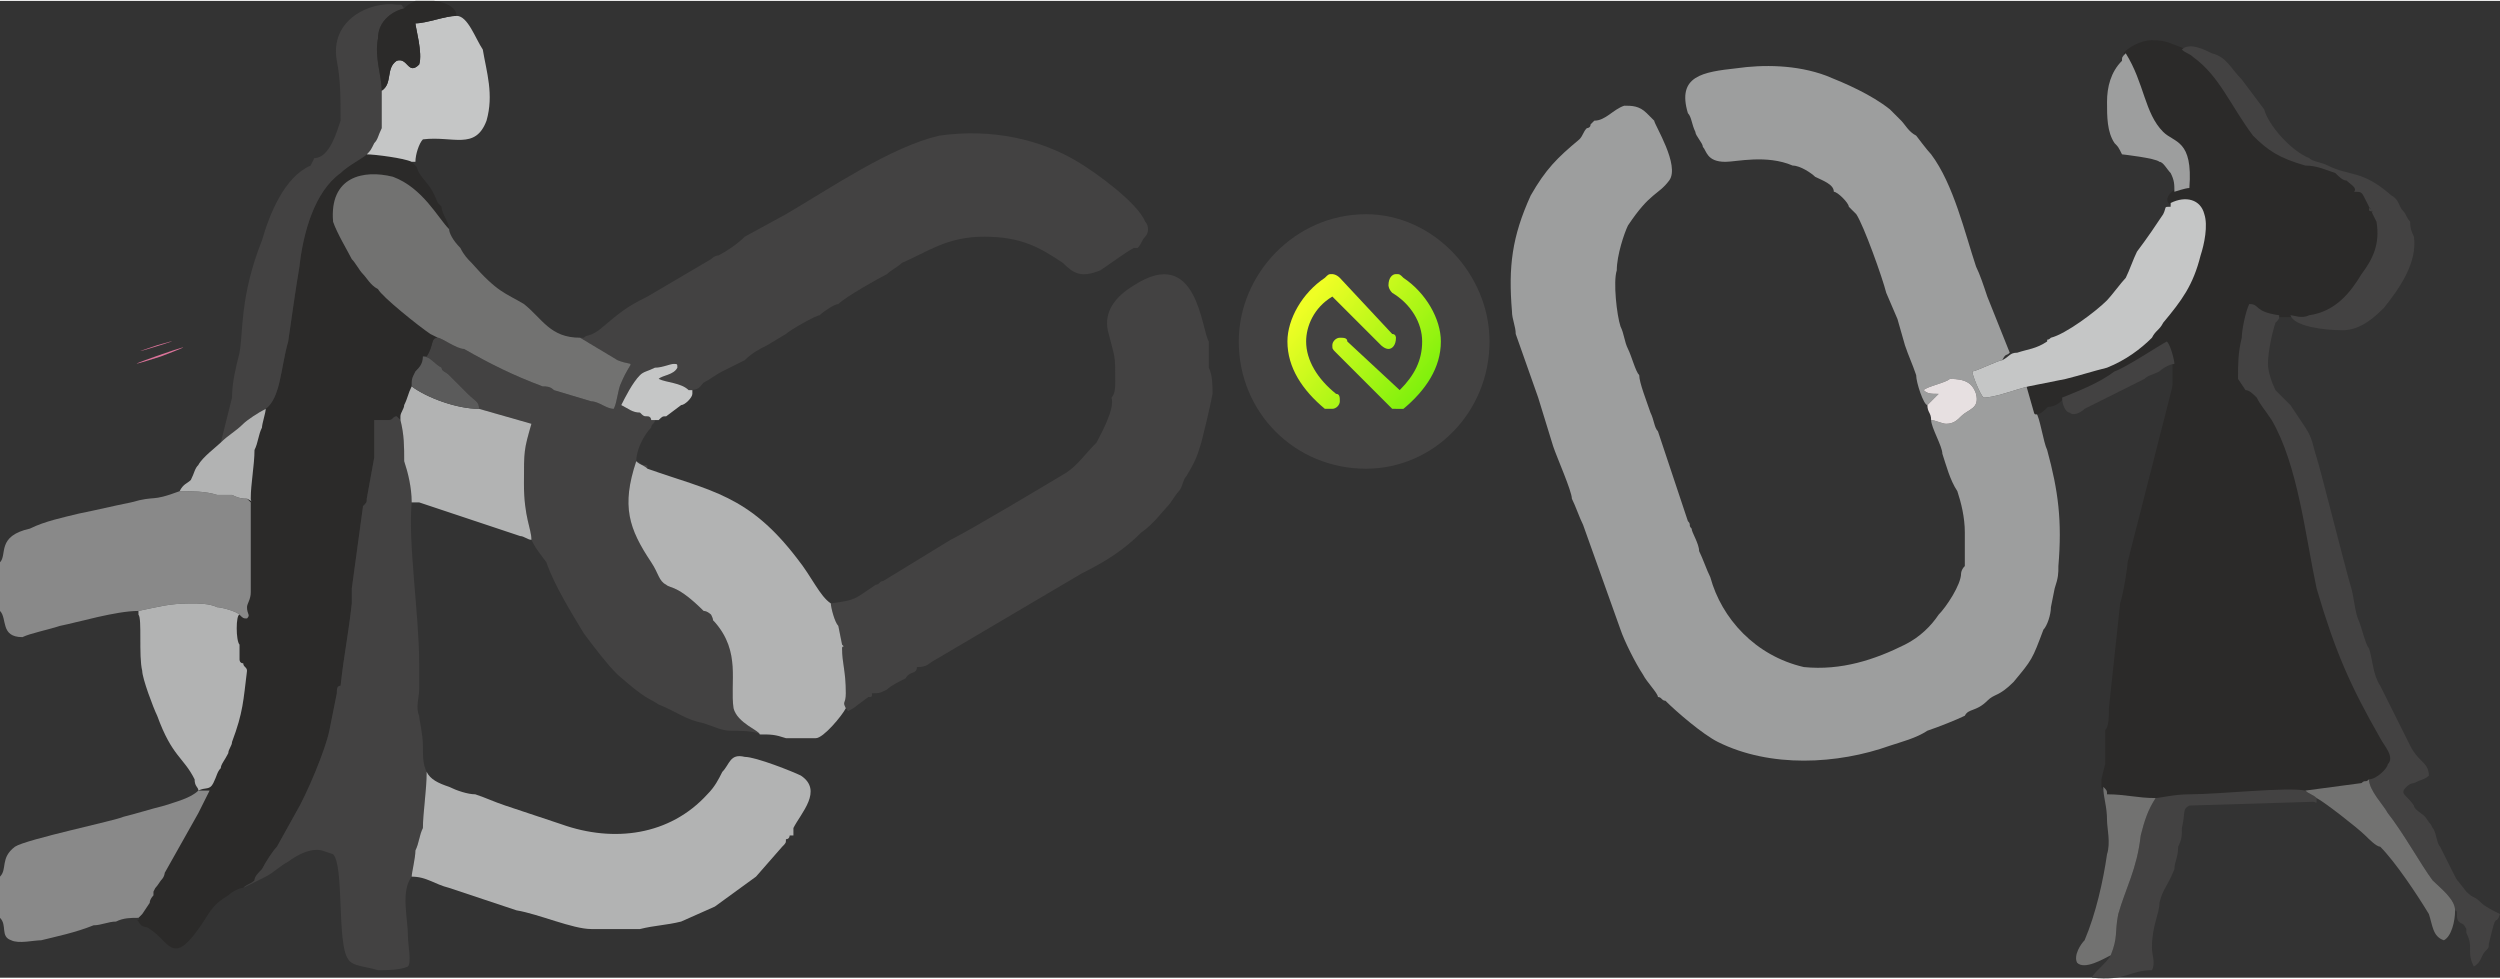 <?xml version="1.0" encoding="UTF-8"?>
<!DOCTYPE svg PUBLIC "-//W3C//DTD SVG 1.1//EN" "http://www.w3.org/Graphics/SVG/1.1/DTD/svg11.dtd">
<!-- Creator: CorelDRAW 2021 (64-Bit) -->
<svg xmlns="http://www.w3.org/2000/svg" xml:space="preserve" width="654px" height="256px" version="1.1" style="shape-rendering:geometricPrecision; text-rendering:geometricPrecision; image-rendering:optimizeQuality; fill-rule:evenodd; clip-rule:evenodd"
viewBox="0 0 6.68 2.61"
 xmlns:xlink="http://www.w3.org/1999/xlink"
 xmlns:xodm="http://www.corel.com/coreldraw/odm/2003">
 <rect x="0" y="0" width="6.68" height="2.61" fill="#333333" stroke="none"/>
 <defs>
  <style type="text/css">
   <![CDATA[
    .str0 {stroke:#2B2A29;stroke-width:0.01;stroke-linecap:round;stroke-linejoin:round;stroke-miterlimit:22.926}
    .fil6 {fill:#C5C6C6}
    .fil3 {fill:#B2B3B3}
    .fil0 {fill:#9D9E9E}
    .fil4 {fill:#898989}
    .fil5 {fill:#727271}
    .fil7 {fill:#5B5B5B}
    .fil1 {fill:#434242}
    .fil2 {fill:#2B2A29}
    .fil9 {fill:#DB739A}
    .fil8 {fill:#E7E0E1}
    .fil10 {fill:#434242;fill-rule:nonzero}
    .fil11 {fill:url(#id0);fill-rule:nonzero}
    .fil12 {fill:url(#id1);fill-rule:nonzero}
   ]]>
  </style>
  <linearGradient id="id0" gradientUnits="userSpaceOnUse" x1="3.49" y1="0.81" x2="3.81" y2="1.08">
   <stop offset="0" style="stop-opacity:1; stop-color:#EFFE25"/>
   <stop offset="1" style="stop-opacity:1; stop-color:#75EF0A"/>
  </linearGradient>
  <linearGradient id="id1" gradientUnits="userSpaceOnUse" xlink:href="#id0" x1="3.49" y1="0.81" x2="3.81" y2="1.08">
  </linearGradient>
 </defs>
 <g id="Layer_x0020_1">
  <path class="fil0" d="M4.55 0.39c0.01,0.01 0.01,0.04 0.06,0.04 0.03,0 0.11,-0.02 0.18,0.01 0.02,0 0.05,0.02 0.06,0.03 0.02,0.01 0.05,0.02 0.05,0.04 0.01,0 0.04,0.03 0.04,0.04l0.02 0.02c0.02,0.03 0.07,0.17 0.08,0.21l0.03 0.07 0.02 0.07c0.01,0.03 0.02,0.05 0.03,0.08 0,0.02 0.02,0.08 0.03,0.08 0,0 0.03,-0.03 0.03,-0.03 -0.02,0 -0.03,0 -0.04,-0.01 0.01,-0.01 0.06,-0.02 0.07,-0.03 0.04,0 0.06,0.01 0.07,0.04 0.01,0.04 -0.02,0.04 -0.04,0.06 -0.01,0.01 -0.02,0.02 -0.04,0.02 -0.01,0 -0.03,-0.01 -0.04,-0.01 0,0.02 0.03,0.07 0.03,0.09 0.01,0.03 0.02,0.07 0.04,0.1 0.01,0.03 0.02,0.07 0.02,0.11 0,0.03 0,0.05 0,0.09 -0.01,0.01 -0.01,0.02 -0.01,0.02 0,0.03 -0.04,0.09 -0.06,0.11 -0.02,0.03 -0.05,0.06 -0.09,0.08 -0.08,0.04 -0.17,0.07 -0.27,0.06 -0.13,-0.03 -0.22,-0.13 -0.25,-0.24 -0.01,-0.02 -0.02,-0.05 -0.03,-0.07 0,-0.02 -0.02,-0.05 -0.02,-0.06 -0.01,-0.01 0,-0.01 -0.01,-0.02l-0.08 -0.24c-0.01,-0.01 -0.01,-0.03 -0.02,-0.05 -0.01,-0.03 -0.03,-0.08 -0.03,-0.1 -0.01,-0.01 -0.02,-0.05 -0.03,-0.07 -0.01,-0.02 -0.01,-0.04 -0.02,-0.06 -0.01,-0.03 -0.02,-0.12 -0.01,-0.15 0,-0.04 0.02,-0.1 0.03,-0.12 0.06,-0.09 0.08,-0.08 0.11,-0.12 0.03,-0.04 -0.04,-0.15 -0.04,-0.16l-0.02 -0.02c-0.02,-0.02 -0.04,-0.02 -0.06,-0.02 -0.03,0.01 -0.05,0.04 -0.08,0.04l-0.01 0.01c0,0.01 -0.01,0.01 -0.01,0.01 -0.01,0.01 -0.01,0.02 -0.02,0.03 -0.06,0.05 -0.09,0.08 -0.13,0.15 -0.05,0.11 -0.06,0.19 -0.05,0.31 0,0.02 0.01,0.04 0.01,0.06l0.06 0.17 0.04 0.13c0.01,0.03 0.05,0.12 0.05,0.14 0.01,0.02 0.02,0.05 0.03,0.07l0.1 0.28c0.01,0.03 0.04,0.09 0.06,0.12 0.01,0.02 0.04,0.05 0.04,0.06 0.01,0 0.01,0.01 0.02,0.01 0.03,0.03 0.1,0.09 0.14,0.11 0.14,0.07 0.32,0.06 0.46,0.01 0.03,-0.01 0.07,-0.02 0.1,-0.04 0.03,-0.01 0.08,-0.03 0.1,-0.04 0.01,-0.02 0.03,-0.01 0.06,-0.04 0.02,-0.02 0.03,-0.01 0.07,-0.05 0.05,-0.06 0.05,-0.06 0.08,-0.14 0.01,-0.01 0.02,-0.04 0.02,-0.06l0.01 -0.05c0.01,-0.03 0.01,-0.04 0.01,-0.06 0.01,-0.12 0,-0.2 -0.03,-0.31 -0.01,-0.02 -0.02,-0.09 -0.03,-0.1l-0.02 -0.07c-0.04,0.01 -0.09,0.03 -0.12,0.03 -0.01,-0.01 -0.03,-0.06 -0.03,-0.07 0.01,0 0.07,-0.03 0.08,-0.03 0.01,-0.02 0.01,-0.01 0.02,-0.02 -0.02,-0.05 -0.04,-0.1 -0.06,-0.15 -0.01,-0.03 -0.02,-0.06 -0.03,-0.08 -0.03,-0.09 -0.06,-0.22 -0.12,-0.3 -0.01,-0.01 -0.04,-0.05 -0.04,-0.05 -0.02,-0.01 -0.03,-0.03 -0.04,-0.04 -0.01,-0.01 -0.02,-0.02 -0.03,-0.03 -0.05,-0.04 -0.12,-0.07 -0.17,-0.09 -0.08,-0.03 -0.17,-0.03 -0.24,-0.02 -0.09,0.01 -0.16,0.02 -0.13,0.12 0.01,0.01 0.01,0.03 0.02,0.05 0,0.01 0.02,0.03 0.02,0.04z"/>
  <path class="fil1" d="M1.92 0.68c-0.01,0 -0.02,0.01 -0.02,0.01l-0.17 0.1c-0.06,0.03 -0.07,0.04 -0.13,0.09 -0.03,0.02 -0.03,0.01 -0.04,0.02l-0.01 0 0.1 0.06c0.05,0.02 0.04,-0.01 0.01,0.06 -0.01,0.02 -0.01,0.05 -0.02,0.07 -0.02,0 -0.04,-0.02 -0.06,-0.02l-0.1 -0.03c-0.01,-0.01 -0.02,-0.01 -0.03,-0.01 -0.08,-0.03 -0.14,-0.06 -0.21,-0.1 -0.02,0 -0.06,-0.03 -0.07,-0.03 -0.02,0 -0.01,0.02 -0.03,0.05 0,0 0,0 0,0l-0.01 0c0.02,0 0.03,0.02 0.05,0.03 0,0.01 0.01,0.01 0.02,0.02l0.05 0.05c0.02,0.02 0.03,0.02 0.03,0.04l0.14 0.04c-0.02,0.07 -0.02,0.07 -0.02,0.16 0,0.09 0.02,0.12 0.02,0.15 0.01,0.02 0.01,0.02 0.04,0.06 0.02,0.06 0.07,0.14 0.1,0.19 0.03,0.04 0.06,0.08 0.09,0.11 0.08,0.07 0.08,0.06 0.11,0.08 0.05,0.02 0.07,0.04 0.12,0.05 0.03,0.01 0.05,0.02 0.07,0.02 0.02,0 0.07,0 0.08,0.01 0,-0.01 -0.06,-0.03 -0.07,-0.07 -0.01,-0.07 0.02,-0.15 -0.05,-0.23 -0.01,-0.01 0,0 -0.01,-0.02 0,0 -0.01,-0.01 -0.02,-0.01 -0.07,-0.07 -0.09,-0.06 -0.1,-0.07 -0.02,-0.01 -0.02,-0.03 -0.04,-0.06 -0.06,-0.09 -0.08,-0.15 -0.04,-0.27 0.01,0.01 0.02,0.01 0.03,0.02 0,-0.01 0,-0.01 -0.01,-0.01 -0.01,0 -0.01,-0.01 -0.02,-0.01 0,-0.03 0.02,-0.07 0.04,-0.09 0,-0.01 0.01,-0.01 0.01,-0.02 0,0 0,0 0,0l-0.01 0c0,0 0,-0.01 -0.01,-0.01 -0.01,0 -0.01,0 -0.02,-0.01 -0.02,0 -0.03,-0.01 -0.05,-0.02 0.01,-0.02 0.03,-0.06 0.05,-0.08 0.01,-0.01 0.02,-0.01 0.04,-0.02 0.02,0 0.04,-0.01 0.05,-0.01 0.01,0 0.01,0 0.01,0.01 -0.01,0.02 -0.04,0.02 -0.05,0.03 0.02,0.01 0.06,0.01 0.08,0.03 0.03,0 0.03,-0.01 0.04,-0.02 0.02,-0.01 0.03,-0.02 0.05,-0.03 0.02,-0.01 0.04,-0.02 0.06,-0.03 0.02,-0.02 0.04,-0.03 0.06,-0.04l0.05 -0.03c0.01,-0.01 0.08,-0.05 0.09,-0.05 0.01,-0.01 0.04,-0.03 0.05,-0.03 0.02,-0.02 0.11,-0.07 0.13,-0.08 0.01,-0.01 0.03,-0.02 0.04,-0.03 0.07,-0.03 0.12,-0.07 0.22,-0.07 0.1,0 0.15,0.03 0.21,0.07 0.03,0.03 0.05,0.04 0.1,0.02 0.03,-0.02 0.07,-0.05 0.09,-0.06 0,0 0,0 0.01,0 0,0 0,0 0,0 0.01,-0.01 0.01,-0.02 0.02,-0.03 0.01,-0.01 0.01,-0.03 0,-0.04 -0.02,-0.05 -0.13,-0.13 -0.18,-0.16 -0.1,-0.06 -0.23,-0.09 -0.37,-0.07 -0.13,0.03 -0.29,0.14 -0.41,0.21l-0.11 0.06c-0.02,0.02 -0.05,0.04 -0.07,0.05z"/>
  <path class="fil2 str0" d="M5.81 1.03l-0.12 0.47c0,0.01 -0.01,0.08 -0.02,0.11 -0.01,0.09 -0.02,0.19 -0.03,0.28 0,0.02 0,0.05 -0.01,0.06 0,0.01 0,0.01 0,0.02 0,0.01 0,-0.01 0,0 0,0.01 0,0 0,0.01 0,0.02 0,0.04 0,0.06l-0.01 0.04 0 0.02c0.01,0.01 0.01,0.01 0.01,0.02 0.05,0 0.08,0.01 0.13,0.01 0.01,0 0.05,-0.01 0.09,-0.01 0.08,0 0.26,-0.02 0.31,-0.01l0.15 -0.02c0.01,-0.01 0.01,0 0.02,-0.01 0.02,0 0.05,-0.03 0.05,-0.04 0.02,-0.02 -0.01,-0.05 -0.02,-0.07 -0.08,-0.14 -0.12,-0.23 -0.17,-0.4 -0.03,-0.14 -0.05,-0.33 -0.12,-0.45 -0.02,-0.03 -0.03,-0.04 -0.04,-0.06 -0.01,-0.01 -0.02,-0.02 -0.03,-0.02l-0.02 -0.03c-0.01,-0.01 0.01,-0.01 -0.01,-0.01l-0.07 0c-0.02,0 -0.02,0.01 -0.04,0.01 -0.01,0 -0.03,0 -0.04,0 0,0 0,0.01 0,0.01l-0.01 0.01z"/>
  <path class="fil2" d="M0.71 1.09c0,0.01 -0.01,0.04 -0.01,0.05 -0.01,0.02 -0.01,0.04 -0.02,0.06 0,0.04 -0.01,0.09 -0.01,0.13 0,0.01 0.01,0.01 -0.01,0l0.01 0.01c0,0.03 0,0.06 0,0.09 0,0.01 0,0.02 0,0.03l0 0.12c0,0.02 -0.01,0.03 -0.01,0.04 0,0.02 0.01,0.02 0,0.03 -0.01,0 -0.01,0 -0.02,-0.01 -0.01,0 -0.01,0.07 0,0.08 0,0.01 0,0.01 0,0.01 0,0.01 0,0.02 0,0.03 0,0 0,0.01 0.01,0.01 0,0.01 0.01,0.01 0.01,0.02 -0.01,0.08 -0.01,0.11 -0.04,0.19 0,0.01 -0.01,0.02 -0.01,0.03 -0.01,0.02 -0.02,0.03 -0.02,0.04 -0.01,0.01 -0.01,0.02 -0.02,0.04 -0.01,0.02 -0.02,0.01 -0.04,0.02l0.03 0c-0.01,0.02 -0.02,0.04 -0.03,0.06l-0.09 0.16c0,0 0,0.01 -0.01,0.02 -0.02,0.03 -0.01,0.01 -0.02,0.03 0,0 0,0 0,0.01 0,0 -0.01,0.01 -0.01,0.02l-0.02 0.03c-0.01,0.01 -0.01,0.01 -0.01,0.01 0.01,0.01 -0.01,0 0,0.01 0.01,0.02 0.02,0.01 0.03,0.02 0.05,0.03 0.06,0.1 0.13,0 0.03,-0.04 0.03,-0.06 0.08,-0.09 0.01,-0.01 0.03,-0.02 0.04,-0.02 0.01,-0.01 0.02,-0.01 0.03,-0.02 0,-0.01 0.01,-0.02 0.02,-0.03 0.01,-0.02 0.03,-0.05 0.04,-0.06l0.05 -0.09c0.03,-0.05 0.08,-0.17 0.09,-0.22l0.02 -0.1c0,-0.01 0,-0.02 0.01,-0.02 0.01,-0.09 0.02,-0.13 0.03,-0.22 0,-0.02 0,-0.02 0,-0.04l0.03 -0.22c0.01,-0.01 0.01,-0.01 0.01,-0.02l0.02 -0.11 0 -0.1c0,0 0.03,0 0.04,0 0.01,0 0.01,-0.01 0.02,-0.01l0.01 0.01 0 -0.01c0,-0.01 0.01,-0.02 0.01,-0.03 0.01,-0.02 0.01,-0.03 0.02,-0.05 0,-0.02 0,-0.02 0.01,-0.04 0.01,-0.01 0.02,-0.02 0.02,-0.04l0.01 0c0,0 0,0 0,0 0.02,-0.03 0.01,-0.05 0.03,-0.05l-0.02 -0.01c-0.03,-0.02 -0.13,-0.1 -0.14,-0.12 -0.02,-0.01 -0.03,-0.03 -0.04,-0.04 -0.01,-0.01 -0.02,-0.03 -0.03,-0.04 -0.01,-0.02 -0.04,-0.07 -0.05,-0.1 -0.01,-0.12 0.08,-0.14 0.16,-0.12 0.08,0.03 0.12,0.11 0.15,0.14 0,-0.02 -0.02,-0.04 -0.02,-0.06 0,0 0,0 0,0l-0.01 -0.01c-0.02,-0.05 -0.03,-0.05 -0.05,-0.08 -0.01,-0.02 0,-0.01 -0.02,-0.03 -0.02,-0.01 -0.1,-0.02 -0.12,-0.02 -0.01,0.01 -0.05,0.03 -0.07,0.05 -0.07,0.05 -0.1,0.16 -0.11,0.25 -0.01,0.06 -0.02,0.13 -0.03,0.2 -0.02,0.07 -0.02,0.15 -0.06,0.18z"/>
  <path class="fil1" d="M2.97 1.06c0.01,0.03 -0.03,0.1 -0.04,0.12 -0.03,0.03 -0.05,0.06 -0.08,0.08 -0.05,0.03 -0.25,0.15 -0.31,0.18l-0.18 0.11c-0.01,0 -0.01,0.01 -0.02,0.01 -0.06,0.04 -0.05,0.04 -0.12,0.05 0,0.01 0.01,0.05 0.02,0.06l0.01 0.05c0.01,0.01 0,0 0,0.01 0,0.04 0.01,0.06 0.01,0.12 0,0.03 -0.01,0.02 0,0.04 0.01,0.01 0,0.01 0.02,0l0.04 -0.03c0.01,0 0.01,0 0.01,-0.01 0,0 0,0 0,0 0.02,0 0.02,0 0.04,-0.01 0.01,-0.01 0.03,-0.02 0.05,-0.03 0.01,-0.02 0.03,-0.01 0.03,-0.03 0.03,0 0.03,-0.01 0.05,-0.02l0.39 -0.23c0.06,-0.03 0.11,-0.06 0.16,-0.11 0.03,-0.02 0.06,-0.06 0.07,-0.07 0.01,-0.01 0.02,-0.03 0.03,-0.04 0.01,-0.01 0.01,-0.03 0.02,-0.04 0.03,-0.05 0.03,-0.06 0.04,-0.09 0.01,-0.04 0.02,-0.08 0.03,-0.13 0,-0.02 0,-0.05 -0.01,-0.07 0,-0.02 0,-0.05 0,-0.07 -0.02,-0.03 -0.03,-0.26 -0.2,-0.15 -0.05,0.03 -0.08,0.07 -0.07,0.12 0.02,0.08 0.02,0.06 0.02,0.14 0,0.01 0,0.03 -0.01,0.04z"/>
  <path class="fil2 str0" d="M5.68 0.14c0.05,0.08 0.05,0.16 0.1,0.21 0.03,0.03 0.08,0.02 0.07,0.15 -0.01,0 -0.04,0.01 -0.04,0.01 -0.01,0.01 -0.02,0.02 -0.01,0.03 0.04,-0.02 0.08,-0.01 0.09,0.03 0.01,0.03 0,0.08 -0.01,0.11 -0.02,0.08 -0.05,0.12 -0.1,0.18 -0.01,0.02 -0.02,0.02 -0.03,0.04 -0.03,0.03 -0.07,0.06 -0.12,0.08 -0.04,0.01 -0.07,0.02 -0.11,0.03l-0.1 0.02 0.02 0.07c0.01,0 0.02,-0.01 0.03,-0.02 0.02,0 0.03,-0.01 0.04,-0.02 0.05,-0.02 0.1,-0.04 0.14,-0.07 0.03,-0.01 0.12,-0.07 0.14,-0.08 0.01,0.01 0.02,0.05 0.02,0.06 0,0.02 0,0.04 0,0.06l0.01 -0.01c0,0 0,-0.01 0,-0.01 0.01,0 0.03,0 0.04,0 0.02,0 0.02,-0.01 0.04,-0.01l0.07 0c0.02,0 0,0 0.01,0.01 0,-0.04 0,-0.07 0.01,-0.11 0,-0.02 0.01,-0.07 0.02,-0.09 0.03,0 0.01,0.02 0.08,0.03l0.08 0c0.07,-0.01 0.11,-0.06 0.14,-0.11 0.03,-0.04 0.05,-0.08 0.04,-0.14 0,0 -0.01,-0.02 -0.01,-0.02 -0.01,-0.02 0.01,0 -0.01,-0.01 0,-0.02 0.01,0.01 0,-0.01 0,0 -0.01,-0.02 -0.01,-0.02 -0.01,-0.02 -0.01,-0.02 -0.03,-0.02 0.01,-0.01 -0.01,-0.02 -0.02,-0.03 -0.01,0 -0.02,-0.01 -0.03,-0.02 -0.03,-0.01 -0.05,-0.02 -0.08,-0.02 -0.07,-0.02 -0.1,-0.04 -0.14,-0.08 -0.06,-0.08 -0.09,-0.16 -0.16,-0.21 -0.01,-0.01 -0.02,-0.01 -0.03,-0.02 -0.03,-0.01 -0.04,-0.02 -0.08,-0.02 -0.03,0 -0.06,0.02 -0.07,0.03z"/>
  <path class="fil1" d="M0.65 2.37c0.02,-0.01 0.04,-0.02 0.06,-0.03 0.02,-0.01 0.04,-0.03 0.06,-0.04 0,0 0.05,-0.04 0.09,-0.03l0.03 0.01c0.03,0.03 0.01,0.24 0.04,0.28 0.01,0.02 0.05,0.02 0.08,0.03 0.02,0 0.06,0 0.08,-0.01 0.01,-0.01 0,-0.06 0,-0.08 0,-0.05 -0.02,-0.12 0.01,-0.16 0,-0.01 0.01,-0.05 0.01,-0.07 0.01,-0.02 0.01,-0.04 0.02,-0.06 0,-0.04 0.01,-0.1 0.01,-0.15 -0.01,-0.02 -0.01,-0.04 -0.01,-0.07 0,-0.03 -0.01,-0.07 -0.01,-0.08 -0.01,-0.02 0,-0.05 0,-0.07 0,-0.03 0,-0.05 0,-0.07 0,-0.13 -0.03,-0.32 -0.02,-0.43l0.02 0c-0.01,0 -0.01,0 -0.02,0 0,-0.04 -0.01,-0.08 -0.02,-0.11 0,-0.04 0,-0.07 -0.01,-0.11l-0.01 -0.01c-0.01,0 -0.01,0.01 -0.02,0.01 -0.01,0 -0.04,0 -0.04,0l0 0.1 -0.02 0.11c0,0.01 0,0.01 -0.01,0.02l-0.03 0.22c0,0.02 0,0.02 0,0.04 -0.01,0.09 -0.02,0.13 -0.03,0.22 -0.01,0 -0.01,0.01 -0.01,0.02l-0.02 0.1c-0.01,0.05 -0.06,0.17 -0.09,0.22l-0.05 0.09c-0.01,0.01 -0.03,0.04 -0.04,0.06 -0.01,0.01 -0.02,0.02 -0.02,0.03 -0.01,0.01 -0.02,0.01 -0.03,0.02z"/>
  <path class="fil3" d="M1.14 2.06c0,0.05 -0.01,0.11 -0.01,0.15 -0.01,0.02 -0.01,0.04 -0.02,0.06 0,0.02 -0.01,0.06 -0.01,0.07 0.04,0 0.06,0.02 0.1,0.03 0.03,0.01 0.06,0.02 0.09,0.03 0.03,0.01 0.06,0.02 0.09,0.03 0.06,0.01 0.15,0.05 0.2,0.05 0.04,0 0.1,0 0.13,0 0.04,-0.01 0.07,-0.01 0.11,-0.02l0.09 -0.04c0,0 0,0 0,0l0.11 -0.08 0.07 -0.08c0.01,-0.01 0.01,-0.01 0.01,-0.02 0.01,0 0.01,-0.01 0.01,-0.01l0.01 0c0,-0.01 0,0 0,-0.01 0,-0.01 0,0 0,-0.01 0.02,-0.04 0.08,-0.1 0.02,-0.14 -0.02,-0.01 -0.12,-0.05 -0.15,-0.05 -0.04,-0.01 -0.04,0.02 -0.06,0.04 -0.01,0.02 -0.02,0.04 -0.04,0.06 -0.1,0.11 -0.25,0.13 -0.39,0.08l-0.15 -0.05c-0.03,-0.01 -0.05,-0.02 -0.08,-0.03 -0.02,0 -0.05,-0.01 -0.07,-0.02 -0.03,-0.01 -0.05,-0.02 -0.06,-0.04z"/>
  <path class="fil3" d="M2.03 1.96c0.03,0 0.04,0 0.07,0.01 0.01,0 0.07,0 0.08,0 0.02,0 0.07,-0.06 0.08,-0.08 -0.01,-0.02 0,-0.01 0,-0.04 0,-0.06 -0.01,-0.08 -0.01,-0.12 0,-0.01 0.01,0 0,-0.01l-0.01 -0.05c-0.01,-0.01 -0.02,-0.05 -0.02,-0.06 -0.03,-0.02 -0.05,-0.07 -0.09,-0.12 -0.13,-0.17 -0.23,-0.18 -0.4,-0.24 -0.01,-0.01 -0.02,-0.01 -0.03,-0.02 -0.04,0.12 -0.02,0.18 0.04,0.27 0.02,0.03 0.02,0.05 0.04,0.06 0.01,0.01 0.03,0 0.1,0.07 0.01,0 0.02,0.01 0.02,0.01 0.01,0.02 0,0.01 0.01,0.02 0.07,0.08 0.04,0.16 0.05,0.23 0.01,0.04 0.07,0.06 0.07,0.07z"/>
  <path class="fil4" d="M0 1.5l0 0.13c0.02,0.02 0,0.07 0.06,0.07 0.02,-0.01 0.07,-0.02 0.1,-0.03 0.05,-0.01 0.15,-0.04 0.21,-0.04 0,0 0,0 0,0.01l0 -0.01c0.05,-0.01 0.08,-0.02 0.14,-0.02 0.02,0 0.05,0 0.07,0.01 0.01,0 0.05,0.01 0.06,0.02 0.01,0.01 0.01,0.01 0.02,0.01 0.01,-0.01 0,-0.01 0,-0.03 0,-0.01 0.01,-0.02 0.01,-0.04l0 -0.12c0,-0.01 0,-0.02 0,-0.03 0,-0.03 0,-0.06 0,-0.09l-0.01 -0.01c-0.01,0 -0.02,0 -0.04,-0.01 -0.01,0 -0.03,0 -0.04,0 -0.03,-0.01 -0.07,-0.01 -0.1,-0.01 -0.08,0.03 -0.06,0.01 -0.13,0.03 -0.05,0.01 -0.09,0.02 -0.14,0.03 -0.04,0.01 -0.09,0.02 -0.13,0.04 -0.09,0.02 -0.06,0.07 -0.08,0.09z"/>
  <path class="fil5" d="M1.17 0.9c0.01,0 0.05,0.03 0.07,0.03 0.07,0.04 0.13,0.07 0.21,0.1 0.01,0 0.02,0 0.03,0.01l0.1 0.03c0.02,0 0.04,0.02 0.06,0.02 0.01,-0.02 0.01,-0.05 0.02,-0.07 0.03,-0.07 0.04,-0.04 -0.01,-0.06l-0.1 -0.06c-0.08,0 -0.1,-0.05 -0.15,-0.09 -0.05,-0.03 -0.07,-0.03 -0.14,-0.11 -0.01,-0.01 -0.02,-0.02 -0.03,-0.04 -0.02,-0.02 -0.03,-0.04 -0.03,-0.05 -0.03,-0.03 -0.07,-0.11 -0.15,-0.14 -0.08,-0.02 -0.17,0 -0.16,0.12 0.01,0.03 0.04,0.08 0.05,0.1 0.01,0.01 0.02,0.03 0.03,0.04 0.01,0.01 0.02,0.03 0.04,0.04 0.01,0.02 0.11,0.1 0.14,0.12l0.02 0.01z"/>
  <path class="fil1" d="M5.98 1.01l0.02 0.03c0.01,0 0.02,0.01 0.03,0.02 0.01,0.02 0.02,0.03 0.04,0.06 0.07,0.12 0.09,0.31 0.12,0.45 0.05,0.17 0.09,0.26 0.17,0.4 0.01,0.02 0.04,0.05 0.02,0.07 0,0.01 -0.03,0.04 -0.05,0.04 0,0.03 0.04,0.07 0.05,0.09 0.04,0.05 0.09,0.14 0.12,0.18 0.02,0.02 0.06,0.05 0.06,0.08 0.01,0 0,0.02 0.01,0.03 0.01,0.01 0.01,0 0.02,0.02 0,0.01 0,0.01 0,0.01 0.01,0.02 0.01,0.03 0.01,0.04 0,0.02 0,0.03 0.01,0.05 0.02,-0.01 0.02,-0.03 0.03,-0.04 0.01,-0.01 0.01,-0.01 0.01,-0.02l0.01 -0.04c0.01,-0.04 0.01,-0.01 0.02,-0.04 -0.02,-0.01 -0.04,-0.02 -0.05,-0.03 -0.02,-0.02 -0.02,-0.01 -0.04,-0.03 -0.03,-0.04 -0.02,-0.02 -0.04,-0.06l-0.03 -0.06c-0.01,-0.01 -0.01,-0.04 -0.02,-0.05l0 0c-0.01,-0.02 0,0 -0.02,-0.03 -0.01,-0.01 -0.03,-0.02 -0.03,-0.03 -0.02,-0.03 -0.04,-0.03 -0.02,-0.05 0,0 0,0 0,0 0.01,-0.01 0.02,-0.01 0.02,-0.01 0.02,-0.01 0.03,-0.01 0.04,-0.02 0,-0.02 -0.01,-0.03 -0.02,-0.04 -0.01,-0.01 -0.02,-0.02 -0.03,-0.04l-0.08 -0.16c-0.02,-0.03 -0.02,-0.07 -0.03,-0.1 -0.01,-0.01 -0.02,-0.06 -0.03,-0.08 -0.01,-0.03 -0.01,-0.06 -0.02,-0.09 -0.02,-0.07 -0.08,-0.31 -0.09,-0.34 -0.01,-0.03 -0.01,-0.05 -0.03,-0.08l-0.04 -0.06c-0.01,-0.01 -0.03,-0.03 -0.04,-0.04 -0.01,-0.02 -0.02,-0.05 -0.02,-0.07 0,-0.03 0.01,-0.08 0.02,-0.11 0.01,-0.01 0.01,-0.01 0.01,-0.02 -0.07,-0.01 -0.05,-0.03 -0.08,-0.03 -0.01,0.02 -0.02,0.07 -0.02,0.09 -0.01,0.04 -0.01,0.07 -0.01,0.11z"/>
  <path class="fil1" d="M0.84 0.42l-0.01 0.02c-0.07,0.03 -0.11,0.13 -0.13,0.2 -0.06,0.15 -0.05,0.25 -0.06,0.3 -0.01,0.04 -0.02,0.08 -0.02,0.12 -0.01,0.04 -0.02,0.08 -0.03,0.12 0.02,-0.02 0.04,-0.03 0.06,-0.05 0.01,-0.01 0.04,-0.03 0.06,-0.04 0.04,-0.03 0.04,-0.11 0.06,-0.18 0.01,-0.07 0.02,-0.14 0.03,-0.2 0.01,-0.09 0.04,-0.2 0.11,-0.25 0.02,-0.02 0.06,-0.04 0.07,-0.05 0.01,-0.01 0.01,-0.01 0.02,-0.03 0.01,-0.01 0.01,-0.02 0.02,-0.04 0,-0.03 0,-0.06 0,-0.1 0,-0.04 -0.02,-0.09 -0.01,-0.14 0,-0.04 0.03,-0.07 0.07,-0.08 -0.01,-0.01 0,-0.01 -0.02,-0.01 -0.07,-0.01 -0.18,0.04 -0.16,0.15 0.01,0.05 0.01,0.1 0.01,0.16 -0.01,0.03 -0.03,0.1 -0.07,0.1z"/>
  <path class="fil4" d="M0.53 2.11l0 0c-0.02,0.02 -0.06,0.03 -0.09,0.04 -0.04,0.01 -0.07,0.02 -0.11,0.03 -0.02,0.01 -0.26,0.06 -0.29,0.08 -0.04,0.03 -0.02,0.06 -0.04,0.08l0 0.11c0.02,0.02 0,0.05 0.03,0.06 0.02,0.01 0.06,0 0.08,0 0.04,-0.01 0.09,-0.02 0.14,-0.04 0.02,0 0.04,-0.01 0.06,-0.01 0.02,-0.01 0.04,-0.01 0.06,-0.01 0,0 0,0 0.01,-0.01l0.02 -0.03c0,-0.01 0.01,-0.02 0.01,-0.02 0,-0.01 0,-0.01 0,-0.01 0.01,-0.02 0,0 0.02,-0.03 0.01,-0.01 0.01,-0.02 0.01,-0.02l0.09 -0.16c0.01,-0.02 0.02,-0.04 0.03,-0.06l-0.03 0z"/>
  <path class="fil3" d="M0.37 1.64l0 0c0.01,0.01 0,0.11 0.01,0.15 0,0.02 0.03,0.1 0.04,0.12 0.04,0.11 0.07,0.11 0.1,0.17 0,0.02 0.01,0.02 0.01,0.03l0 0c0.02,-0.01 0.03,0 0.04,-0.02 0.01,-0.02 0.01,-0.03 0.02,-0.04 0,-0.01 0.01,-0.02 0.02,-0.04 0,-0.01 0.01,-0.02 0.01,-0.03 0.03,-0.08 0.03,-0.11 0.04,-0.19 0,-0.01 -0.01,-0.01 -0.01,-0.02 -0.01,0 -0.01,-0.01 -0.01,-0.01 0,-0.01 0,-0.02 0,-0.03 0,0 0,0 0,-0.01 -0.01,-0.01 -0.01,-0.08 0,-0.08 -0.01,-0.01 -0.05,-0.02 -0.06,-0.02 -0.02,-0.01 -0.05,-0.01 -0.07,-0.01 -0.06,0 -0.09,0.01 -0.14,0.02l0 0.01z"/>
  <path class="fil6" d="M5.8 0.54l0 0.01c-0.02,0 -0.01,0 -0.02,0.02 -0.02,0.03 -0.04,0.06 -0.07,0.1 -0.01,0.02 -0.02,0.05 -0.03,0.07 -0.01,0.01 -0.04,0.05 -0.05,0.06 -0.03,0.03 -0.11,0.09 -0.15,0.1 -0.01,0.01 -0.01,0 -0.01,0.01 -0.03,0.02 -0.05,0.02 -0.08,0.03 -0.02,0 -0.02,0.01 -0.04,0.02 -0.01,0 -0.07,0.03 -0.08,0.03 0,0.01 0.02,0.06 0.03,0.07 0.03,0 0.08,-0.02 0.12,-0.03l0.1 -0.02c0.04,-0.01 0.07,-0.02 0.11,-0.03 0.05,-0.02 0.09,-0.05 0.12,-0.08 0.01,-0.02 0.02,-0.02 0.03,-0.04 0.05,-0.06 0.08,-0.1 0.1,-0.18 0.01,-0.03 0.02,-0.08 0.01,-0.11 -0.01,-0.04 -0.05,-0.05 -0.09,-0.03z"/>
  <path class="fil3" d="M1.07 1.12c0.01,0.04 0.01,0.07 0.01,0.11 0.01,0.03 0.02,0.07 0.02,0.11 0.01,0 0.01,0 0.02,0l0.27 0.09c0.01,0 0.02,0.01 0.03,0.01 0,-0.03 -0.02,-0.06 -0.02,-0.15 0,-0.09 0,-0.09 0.02,-0.16l-0.14 -0.04c-0.06,0 -0.14,-0.03 -0.18,-0.06 -0.01,0.02 -0.01,0.03 -0.02,0.05 0,0.01 -0.01,0.02 -0.01,0.03l0 0.01z"/>
  <path class="fil6" d="M1.02 0.24c0,0.04 0,0.07 0,0.1 -0.01,0.02 -0.01,0.03 -0.02,0.04 -0.01,0.02 -0.01,0.02 -0.02,0.03 0.02,0 0.1,0.01 0.12,0.02l0.01 0c0,-0.02 0.01,-0.05 0.02,-0.06 0.08,-0.01 0.14,0.03 0.17,-0.05 0.02,-0.07 0,-0.13 -0.01,-0.19 -0.02,-0.03 -0.04,-0.09 -0.07,-0.09 -0.03,0 -0.08,0.02 -0.11,0.02 0,0.01 0.02,0.08 0.01,0.11 -0.03,0.03 -0.03,-0.02 -0.06,-0.01 -0.03,0.02 -0.01,0.06 -0.04,0.08z"/>
  <path class="fil1" d="M5.83 0.13c0.01,0.01 0.02,0.01 0.03,0.02 0.07,0.05 0.1,0.13 0.16,0.21 0.04,0.04 0.07,0.06 0.14,0.08 0.03,0 0.05,0.01 0.08,0.02 0.01,0.01 0.02,0.02 0.03,0.02 0.01,0.01 0.03,0.02 0.02,0.03 0.02,0 0.02,0 0.03,0.02 0,0 0.01,0.02 0.01,0.02 0.01,0.02 0,-0.01 0,0.01 0.02,0.01 0,-0.01 0.01,0.01 0,0 0.01,0.02 0.01,0.02 0.01,0.06 -0.01,0.1 -0.04,0.14 -0.03,0.05 -0.07,0.1 -0.14,0.11 -0.02,0.01 -0.04,0 -0.05,0 0.01,0.03 0.09,0.04 0.14,0.04 0.05,0 0.09,-0.04 0.11,-0.06 0.04,-0.05 0.09,-0.12 0.08,-0.19 -0.01,-0.02 -0.01,-0.03 -0.01,-0.04 -0.01,-0.01 -0.01,-0.02 -0.02,-0.03 -0.01,-0.01 -0.01,-0.03 -0.03,-0.04 -0.08,-0.07 -0.11,-0.05 -0.17,-0.08 -0.02,-0.01 -0.04,-0.01 -0.05,-0.02 -0.05,-0.02 -0.11,-0.09 -0.12,-0.13 0,0 0,0 0,0l-0.06 -0.08c-0.03,-0.03 -0.04,-0.06 -0.08,-0.07 -0.02,-0.01 -0.06,-0.03 -0.08,-0.01z"/>
  <path class="fil1" d="M5.76 2.13c-0.02,0.03 -0.03,0.06 -0.04,0.1 -0.01,0.09 -0.04,0.14 -0.06,0.21 -0.01,0.05 0,0.06 -0.02,0.11 -0.01,0.02 -0.05,0.05 -0.05,0.06 0.09,0.01 0.1,-0.02 0.16,-0.02 0.01,-0.02 0,-0.04 0,-0.06 0,-0.06 0.02,-0.09 0.02,-0.12 0.01,-0.04 0.02,-0.04 0.04,-0.09 0,-0.02 0.01,-0.03 0.01,-0.06 0.01,-0.02 0.01,-0.03 0.01,-0.05 0.01,-0.04 0,-0.05 0.02,-0.06l0 0 0.33 -0.01c0.01,0 0.01,0.01 0.01,-0.01 -0.01,-0.01 -0.02,-0.01 -0.03,-0.02 -0.05,-0.01 -0.23,0.01 -0.31,0.01 -0.04,0 -0.08,0.01 -0.09,0.01z"/>
  <path class="fil5" d="M6.16 2.11c0.01,0.01 0.02,0.01 0.03,0.02 0.02,0.01 0.11,0.08 0.13,0.1 0.01,0.01 0.03,0.03 0.04,0.03 0.04,0.04 0.1,0.13 0.13,0.18 0.01,0.03 0.01,0.06 0.04,0.07 0.02,-0.01 0.03,-0.05 0.03,-0.08 0,-0.03 -0.04,-0.06 -0.06,-0.08 -0.03,-0.04 -0.08,-0.13 -0.12,-0.18 -0.01,-0.02 -0.05,-0.06 -0.05,-0.09 -0.01,0.01 -0.01,0 -0.02,0.01l-0.15 0.02z"/>
  <path class="fil5" d="M5.63 2.28c-0.01,0.07 -0.03,0.16 -0.06,0.23 -0.01,0.01 -0.03,0.04 -0.02,0.06 0.02,0.02 0.07,-0.01 0.09,-0.02 0.02,-0.05 0.01,-0.06 0.02,-0.11 0.02,-0.07 0.05,-0.12 0.06,-0.21 0.01,-0.04 0.02,-0.07 0.04,-0.1 -0.05,0 -0.08,-0.01 -0.13,-0.01 0,-0.01 0,-0.01 -0.01,-0.02 0,0.03 0.01,0.05 0.01,0.09 0,0.02 0.01,0.06 0,0.09z"/>
  <path class="fil0" d="M5.67 0.41c0,0 0.09,0.01 0.1,0.02 0.01,0 0.02,0.02 0.03,0.03 0.01,0.02 0.01,0.03 0.01,0.05 0,0 0.03,-0.01 0.04,-0.01 0.01,-0.13 -0.04,-0.12 -0.07,-0.15 -0.05,-0.05 -0.05,-0.13 -0.1,-0.21 -0.01,0.01 -0.01,0.01 -0.01,0.02 -0.03,0.03 -0.04,0.07 -0.04,0.11 0,0.04 0,0.08 0.02,0.11 0.01,0.01 0.01,0.01 0.02,0.03z"/>
  <path class="fil3" d="M0.59 1.18c-0.01,0.01 -0.05,0.04 -0.06,0.06 -0.01,0.01 -0.01,0.02 -0.02,0.04 -0.01,0.01 -0.02,0.01 -0.03,0.03 0.03,0 0.07,0 0.1,0.01 0.01,0 0.03,0 0.04,0 0.02,0.01 0.03,0.01 0.04,0.01 0.02,0.01 0.01,0.01 0.01,0 0,-0.04 0.01,-0.09 0.01,-0.13 0.01,-0.02 0.01,-0.04 0.02,-0.06 0,-0.01 0.01,-0.04 0.01,-0.05 -0.02,0.01 -0.05,0.03 -0.06,0.04 -0.02,0.02 -0.04,0.03 -0.06,0.05z"/>
  <path class="fil2" d="M1.08 0.02c-0.04,0.01 -0.07,0.04 -0.07,0.08 -0.01,0.05 0.01,0.1 0.01,0.14 0.03,-0.02 0.01,-0.06 0.04,-0.08 0.03,-0.01 0.03,0.04 0.06,0.01 0.01,-0.03 -0.01,-0.1 -0.01,-0.11 0.03,0 0.08,-0.02 0.11,-0.02 0,-0.03 -0.05,-0.04 -0.06,-0.04 -0.02,0 -0.03,0 -0.05,0 -0.02,0.01 -0.02,0.01 -0.03,0.02z"/>
  <path class="fil1" d="M5.51 1.06c0,0.02 0.01,0.04 0.02,0.04 0.01,0.01 0.03,0 0.04,-0.01l0.16 -0.08c0.01,-0.01 0.02,-0.01 0.04,-0.02 0.01,-0.01 0.03,-0.02 0.04,-0.02 0,-0.01 -0.01,-0.05 -0.02,-0.06 -0.02,0.01 -0.11,0.07 -0.14,0.08 -0.04,0.03 -0.09,0.05 -0.14,0.07z"/>
  <path class="fil6" d="M1.75 1.12l0.01 0c0.01,-0.01 0.01,-0.01 0.02,-0.01l0.04 -0.03c0.01,0 0.03,-0.02 0.03,-0.03 0,0 0,-0.01 0,-0.01l-0.01 0c-0.02,-0.02 -0.06,-0.02 -0.08,-0.03 0.01,-0.01 0.04,-0.01 0.05,-0.03 0,-0.01 0,-0.01 -0.01,-0.01 -0.01,0 -0.03,0.01 -0.05,0.01 -0.02,0.01 -0.03,0.01 -0.04,0.02 -0.02,0.02 -0.04,0.06 -0.05,0.08 0.02,0.01 0.03,0.02 0.05,0.02 0.01,0.01 0.01,0.01 0.02,0.01 0.01,0 0.01,0.01 0.01,0.01l0.01 0c0,0 0,0 0,0z"/>
  <path class="fil7" d="M1.1 1.03c0.04,0.03 0.12,0.06 0.18,0.06 0,-0.02 -0.01,-0.02 -0.03,-0.04l-0.05 -0.05c-0.01,-0.01 -0.02,-0.01 -0.02,-0.02 -0.02,-0.01 -0.03,-0.03 -0.05,-0.03 0,0.02 -0.01,0.03 -0.02,0.04 -0.01,0.02 -0.01,0.02 -0.01,0.04z"/>
  <path class="fil8" d="M5.15 1.08c0,0.02 0.01,0.02 0.01,0.04 0.01,0 0.03,0.01 0.04,0.01 0.02,0 0.03,-0.01 0.04,-0.02 0.02,-0.02 0.05,-0.02 0.04,-0.06 -0.01,-0.03 -0.03,-0.04 -0.07,-0.04 -0.01,0.01 -0.06,0.02 -0.07,0.03 0.01,0.01 0.02,0.01 0.04,0.01 0,0 -0.03,0.03 -0.03,0.03z"/>
  <path class="fil9" d="M0.42 0.92c-0.15,0.05 0.14,-0.04 0,0zm0.01 0.03c0.21,-0.08 -0.22,0.07 0,0z"/>
  <path class="fil10" d="M3.65 1.25c0.18,0 0.33,-0.15 0.33,-0.34 0,-0.18 -0.15,-0.34 -0.33,-0.34 -0.19,0 -0.34,0.16 -0.34,0.34 0,0.19 0.15,0.34 0.34,0.34z"/>
  <g id="_2242289817984">
   <path id="Path_7392" class="fil11" d="M3.73 1.09c0,0 0,0 0,0 0,0 -0.01,0 -0.01,0l-0.15 -0.15c-0.01,-0.01 -0.01,-0.01 -0.01,-0.02 0,-0.01 0.01,-0.02 0.02,-0.02 0.01,0 0.02,0 0.02,0.01l0.14 0.13c0.04,-0.04 0.06,-0.08 0.06,-0.13 0,-0.05 -0.03,-0.1 -0.08,-0.13 -0.01,-0.01 -0.01,-0.02 -0.01,-0.02 0,-0.02 0.01,-0.03 0.02,-0.03 0.01,0 0.01,0 0.02,0.01 0.06,0.04 0.1,0.11 0.1,0.17 0,0.07 -0.04,0.13 -0.1,0.18 -0.01,0 -0.01,0 -0.02,0 0,0 0,0 0,0m0 0l0 0 0 0z" data-name="Path 7392"/>
   <path id="Path_7393" class="fil12" d="M3.56 1.09c0,0 0,0 0,0 -0.01,0 -0.01,0 -0.02,0 -0.06,-0.05 -0.1,-0.11 -0.1,-0.18 0,-0.06 0.04,-0.13 0.1,-0.17 0.01,-0.01 0.01,-0.01 0.02,-0.01 0,0 0.01,0 0.02,0.01l0.14 0.15c0.01,0 0.01,0.01 0.01,0.01 0,0.02 -0.01,0.03 -0.02,0.03 -0.01,0 -0.02,-0.01 -0.02,-0.01l-0.13 -0.13c-0.05,0.03 -0.07,0.08 -0.07,0.12 0,0.05 0.03,0.1 0.08,0.14 0.01,0 0.01,0.01 0.01,0.02 0,0.01 -0.01,0.02 -0.02,0.02 0,0 0,0 0,0m0 0l0 0 0 0z" data-name="Path 7393"/>
  </g>
 </g>
</svg>
